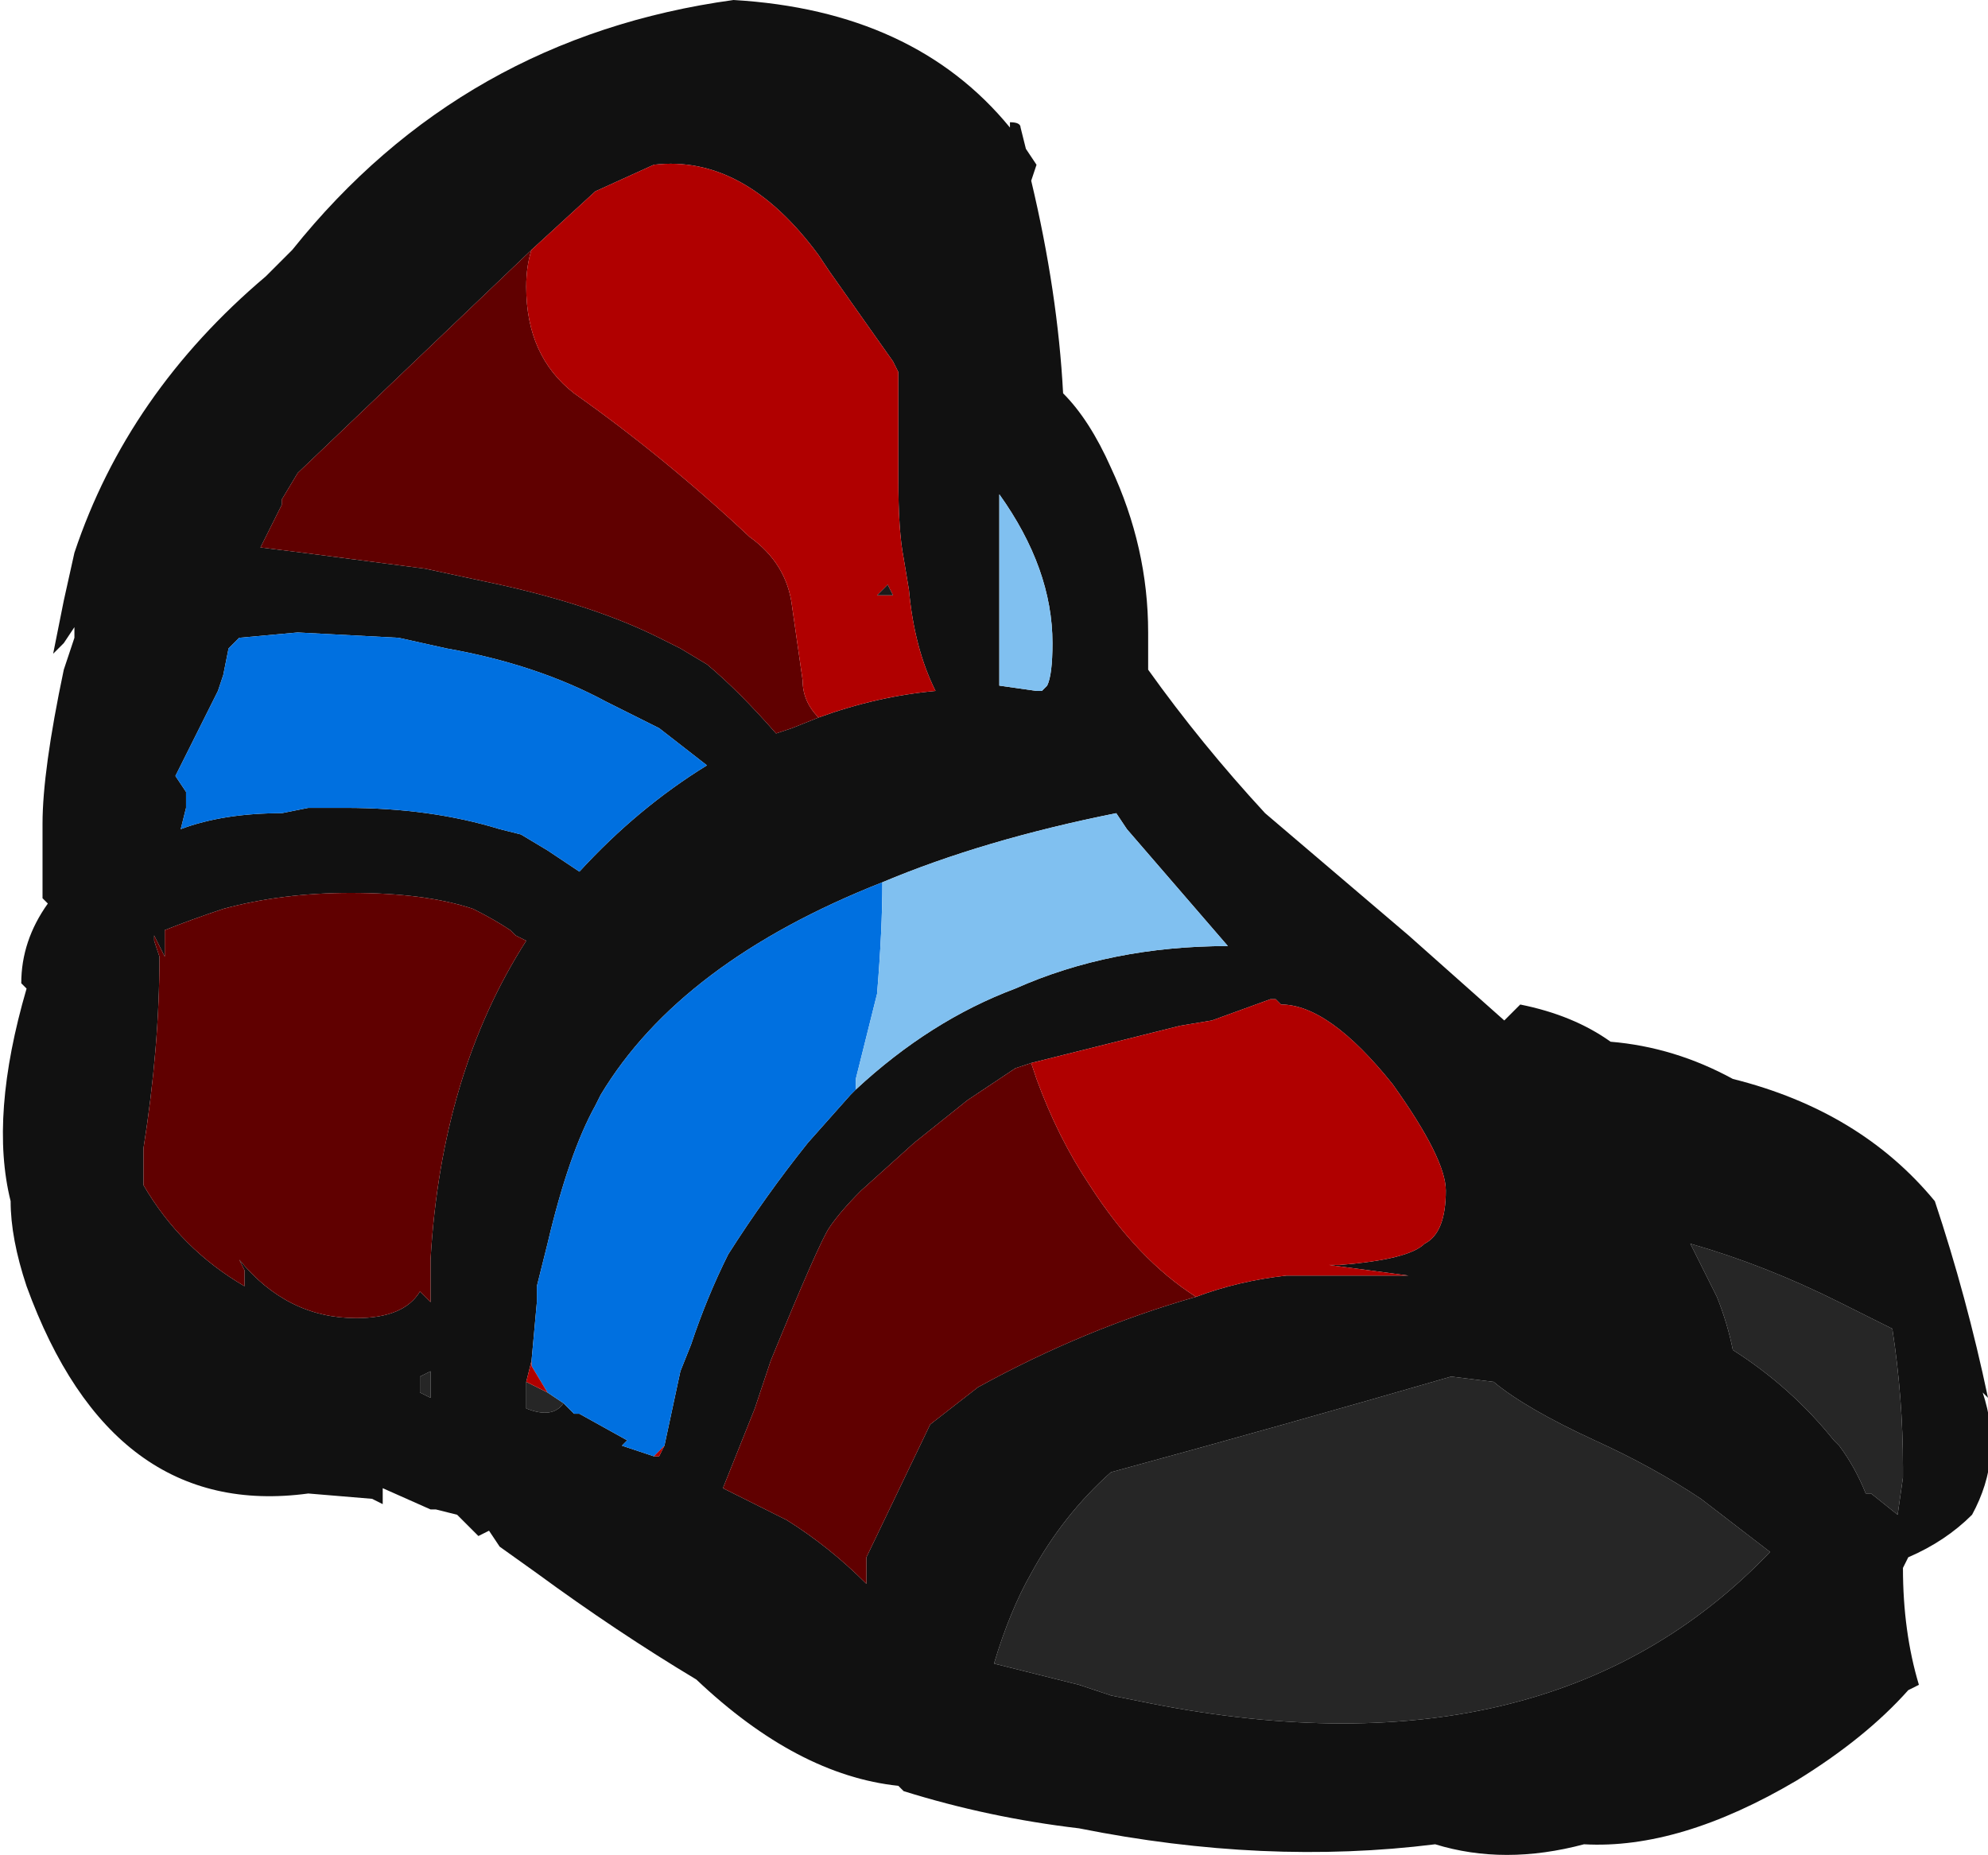 <?xml version="1.0" encoding="UTF-8" standalone="no"?>
<svg xmlns:ffdec="https://www.free-decompiler.com/flash" xmlns:xlink="http://www.w3.org/1999/xlink" ffdec:objectType="frame" height="122.15px" width="130.9px" xmlns="http://www.w3.org/2000/svg">
  <g transform="matrix(1.0, 0.0, 0.0, 1.0, 13.3, 61.95)">
    <use ffdec:characterId="895" height="17.45" transform="matrix(7.0, 0.0, 0.0, 7.0, -13.3, -61.95)" width="18.7" xlink:href="#shape0"/>
  </g>
  <defs>
    <g id="shape0" transform="matrix(1.0, 0.0, 0.0, 1.0, 1.9, 8.85)">
      <path d="M3.4 4.35 Q3.3 4.5 3.05 4.4 L3.05 4.15 3.25 4.25 3.4 4.35 M14.25 3.35 L14.0 2.85 Q14.7 3.05 15.4 3.4 L15.9 3.65 Q16.0 4.3 16.0 4.95 L16.0 5.05 15.95 5.4 15.7 5.2 15.65 5.2 Q15.55 4.95 15.4 4.75 L15.35 4.7 Q14.95 4.2 14.4 3.85 14.35 3.6 14.25 3.35 M14.1 5.25 L14.75 5.75 Q12.65 7.95 8.8 7.15 L8.55 7.1 8.25 7.0 7.45 6.8 Q7.6 6.3 7.8 5.95 8.1 5.4 8.55 5.0 10.2 4.55 11.75 4.1 L12.15 4.15 Q12.45 4.4 13.1 4.7 13.65 4.95 14.1 5.25 M2.15 4.05 L2.15 4.3 2.05 4.25 2.05 4.1 2.15 4.05" fill="#262626" fill-rule="evenodd" stroke="none"/>
      <path d="M7.7 -7.65 L7.75 -7.45 7.85 -7.3 7.8 -7.15 Q8.05 -6.1 8.1 -5.15 8.35 -4.9 8.55 -4.45 8.9 -3.7 8.9 -2.9 L8.9 -2.55 Q9.4 -1.85 10.0 -1.2 L11.35 -0.05 12.25 0.75 12.4 0.6 Q12.9 0.7 13.25 0.95 13.85 1.0 14.4 1.3 15.6 1.6 16.3 2.45 16.6 3.35 16.8 4.3 L16.75 4.25 Q16.95 4.85 16.65 5.4 16.4 5.65 16.05 5.8 L16.0 5.9 Q16.0 6.5 16.15 7.0 L16.05 7.05 Q15.65 7.5 15.0 7.9 13.9 8.55 13.0 8.5 12.25 8.7 11.6 8.5 10.0 8.7 8.25 8.35 7.4 8.25 6.6 8.0 L6.55 7.95 Q5.6 7.85 4.65 6.95 3.9 6.5 3.15 5.95 L2.8 5.7 2.7 5.55 2.6 5.6 2.4 5.4 2.2 5.35 2.15 5.35 1.7 5.15 1.7 5.3 1.6 5.25 1.0 5.2 Q-0.85 5.45 -1.65 3.25 -1.8 2.8 -1.8 2.45 -2.0 1.65 -1.65 0.45 L-1.7 0.4 Q-1.7 0.0 -1.45 -0.35 L-1.5 -0.4 -1.5 -1.1 Q-1.5 -1.6 -1.3 -2.55 L-1.2 -2.85 -1.2 -2.95 -1.3 -2.8 -1.4 -2.7 -1.3 -3.2 -1.2 -3.65 Q-0.7 -5.15 0.6 -6.25 L0.85 -6.5 Q2.45 -8.5 5.0 -8.85 6.7 -8.75 7.6 -7.65 L7.6 -7.7 Q7.7 -7.7 7.7 -7.65 M5.8 -2.1 Q6.35 -2.3 6.9 -2.35 6.7 -2.75 6.65 -3.3 L6.6 -3.6 Q6.55 -3.85 6.55 -4.35 L6.55 -5.35 6.5 -5.45 5.9 -6.3 5.8 -6.45 Q5.1 -7.4 4.25 -7.3 L3.7 -7.05 3.1 -6.5 0.9 -4.4 0.75 -4.15 0.75 -4.1 0.55 -3.7 0.95 -3.65 2.1 -3.5 2.8 -3.35 Q3.7 -3.15 4.3 -2.85 L4.5 -2.75 4.75 -2.6 Q5.05 -2.35 5.4 -1.95 L5.55 -2.0 5.8 -2.1 M1.85 -2.85 L0.9 -2.9 0.35 -2.85 0.25 -2.75 0.2 -2.5 0.15 -2.35 Q-0.05 -1.95 -0.25 -1.55 L-0.15 -1.4 -0.15 -1.25 -0.2 -1.05 Q0.2 -1.2 0.75 -1.2 L1.0 -1.25 1.35 -1.25 Q2.15 -1.25 2.8 -1.05 L3.0 -1.0 3.25 -0.85 3.55 -0.65 Q4.1 -1.25 4.75 -1.65 L4.3 -2.0 3.8 -2.25 Q3.15 -2.6 2.3 -2.75 L1.85 -2.85 M0.2 -0.3 Q-0.1 -0.2 -0.35 -0.1 L-0.35 0.15 -0.45 -0.05 -0.45 0.0 -0.4 0.15 Q-0.4 1.0 -0.55 1.95 L-0.55 2.3 Q-0.2 2.9 0.4 3.25 L0.4 3.1 0.35 3.0 Q0.8 3.55 1.45 3.55 1.9 3.55 2.05 3.3 L2.15 3.4 2.15 3.0 Q2.25 1.25 3.05 0.0 L2.95 -0.05 2.9 -0.1 Q2.75 -0.2 2.55 -0.3 2.1 -0.45 1.4 -0.45 0.75 -0.45 0.2 -0.3 M7.85 -2.35 L7.9 -2.35 7.95 -2.4 Q8.0 -2.5 8.0 -2.8 8.0 -3.5 7.5 -4.2 L7.5 -2.4 7.85 -2.35 M6.15 1.4 Q6.85 0.75 7.65 0.45 8.55 0.05 9.65 0.05 L8.7 -1.05 8.6 -1.2 Q7.35 -0.95 6.4 -0.55 4.5 0.2 3.75 1.45 L3.7 1.55 Q3.45 2.0 3.25 2.85 L3.15 3.25 3.15 3.4 3.1 3.95 3.05 4.15 3.05 4.4 Q3.3 4.5 3.4 4.35 L3.5 4.45 3.55 4.45 4.0 4.7 3.95 4.75 4.25 4.85 4.3 4.85 4.35 4.75 4.5 4.05 4.6 3.8 Q4.75 3.35 4.95 2.95 5.3 2.4 5.7 1.9 L6.1 1.45 6.15 1.4 M12.9 2.65 L13.4 2.7 Q13.45 3.0 13.55 3.3 13.45 3.0 13.4 2.7 L12.9 2.65 M14.25 3.35 Q14.35 3.6 14.4 3.85 14.95 4.2 15.35 4.7 L15.4 4.75 Q15.55 4.95 15.65 5.2 L15.7 5.2 15.95 5.4 16.0 5.05 16.0 4.95 Q16.0 4.3 15.9 3.65 L15.4 3.4 Q14.7 3.05 14.0 2.85 L14.25 3.35 M14.1 5.25 Q13.65 4.95 13.1 4.7 12.45 4.4 12.15 4.15 L11.75 4.1 Q10.2 4.55 8.55 5.0 8.1 5.4 7.8 5.95 7.6 6.3 7.45 6.8 L8.25 7.0 8.55 7.1 8.8 7.15 Q12.65 7.95 14.75 5.75 L14.1 5.25 M9.35 3.35 Q9.75 3.2 10.2 3.15 L11.35 3.15 10.6 3.05 10.7 3.05 Q11.35 3.0 11.5 2.85 11.7 2.75 11.7 2.35 11.7 2.05 11.2 1.35 10.6 0.6 10.15 0.6 L10.1 0.55 10.05 0.55 9.5 0.75 9.2 0.8 7.8 1.15 7.65 1.2 7.2 1.5 6.7 1.9 6.2 2.35 Q6.0 2.55 5.9 2.7 5.8 2.85 5.35 3.95 L5.2 4.4 4.9 5.15 5.5 5.45 Q5.9 5.7 6.25 6.05 L6.25 5.8 6.85 4.55 7.3 4.2 Q8.3 3.65 9.35 3.35 M2.15 4.05 L2.05 4.1 2.05 4.25 2.15 4.3 2.15 4.05" fill="#111111" fill-rule="evenodd" stroke="none"/>
      <path d="M3.1 -6.5 Q3.05 -6.35 3.05 -6.15 3.05 -5.5 3.5 -5.15 4.35 -4.55 5.15 -3.8 5.5 -3.55 5.55 -3.15 L5.65 -2.45 Q5.65 -2.25 5.8 -2.1 L5.55 -2.0 5.4 -1.95 Q5.05 -2.35 4.75 -2.6 L4.5 -2.75 4.3 -2.85 Q3.7 -3.15 2.8 -3.35 L2.1 -3.5 0.95 -3.65 0.55 -3.7 0.75 -4.1 0.75 -4.15 0.9 -4.4 3.1 -6.5 M0.2 -0.3 Q0.75 -0.45 1.4 -0.45 2.1 -0.45 2.55 -0.3 2.75 -0.2 2.9 -0.1 L2.95 -0.05 3.05 0.0 Q2.25 1.25 2.15 3.0 L2.15 3.4 2.05 3.3 Q1.9 3.55 1.45 3.55 0.8 3.55 0.35 3.0 L0.4 3.1 0.4 3.25 Q-0.2 2.9 -0.55 2.3 L-0.55 1.95 Q-0.4 1.0 -0.4 0.15 L-0.45 0.0 -0.45 -0.05 -0.35 0.15 -0.35 -0.1 Q-0.1 -0.2 0.2 -0.3 M9.35 3.35 Q8.3 3.65 7.3 4.2 L6.85 4.55 6.25 5.8 6.25 6.05 Q5.9 5.7 5.5 5.45 L4.9 5.15 5.2 4.4 5.35 3.95 Q5.8 2.85 5.9 2.7 6.0 2.55 6.2 2.35 L6.7 1.9 7.2 1.5 7.65 1.2 7.8 1.15 7.85 1.3 Q8.05 1.85 8.35 2.3 8.8 3.0 9.35 3.35" fill="#600000" fill-rule="evenodd" stroke="none"/>
      <path d="M1.85 -2.85 L2.3 -2.75 Q3.15 -2.6 3.8 -2.25 L4.3 -2.0 4.75 -1.65 Q4.1 -1.25 3.55 -0.65 L3.25 -0.85 3.0 -1.0 2.8 -1.05 Q2.15 -1.25 1.35 -1.25 L1.0 -1.25 0.75 -1.2 Q0.2 -1.2 -0.2 -1.05 L-0.15 -1.25 -0.15 -1.4 -0.25 -1.55 Q-0.05 -1.95 0.15 -2.35 L0.2 -2.5 0.25 -2.75 0.35 -2.85 0.9 -2.9 1.85 -2.85 M6.4 -0.55 Q6.4 -0.1 6.35 0.5 L6.15 1.3 6.15 1.4 6.1 1.45 5.7 1.9 Q5.3 2.4 4.95 2.95 4.75 3.35 4.6 3.8 L4.5 4.05 4.35 4.75 4.25 4.85 3.95 4.75 4.0 4.7 3.55 4.45 3.5 4.45 3.4 4.35 3.25 4.25 3.1 4.0 3.1 3.95 3.15 3.4 3.15 3.25 3.25 2.85 Q3.45 2.0 3.7 1.55 L3.75 1.45 Q4.5 0.2 6.4 -0.55" fill="#0070e0" fill-rule="evenodd" stroke="none"/>
      <path d="M3.1 -6.5 L3.7 -7.05 4.25 -7.3 Q5.1 -7.4 5.8 -6.45 L5.9 -6.3 6.5 -5.45 6.55 -5.35 6.55 -4.35 Q6.55 -3.85 6.6 -3.6 L6.65 -3.3 Q6.7 -2.75 6.9 -2.35 6.35 -2.3 5.8 -2.1 5.65 -2.25 5.65 -2.45 L5.55 -3.15 Q5.5 -3.55 5.15 -3.8 4.35 -4.55 3.5 -5.15 3.05 -5.5 3.05 -6.15 3.05 -6.35 3.1 -6.5 M6.5 -3.25 L6.45 -3.35 6.35 -3.25 6.5 -3.25 M4.35 4.75 L4.3 4.85 4.25 4.85 4.35 4.75 M3.05 4.15 L3.1 3.95 3.1 4.0 3.25 4.25 3.05 4.15 M7.8 1.15 L9.2 0.8 9.5 0.75 10.05 0.55 10.1 0.55 10.15 0.6 Q10.6 0.6 11.2 1.35 11.7 2.05 11.7 2.35 11.7 2.75 11.5 2.85 11.35 3.0 10.7 3.05 L10.6 3.05 11.35 3.15 10.2 3.15 Q9.75 3.2 9.35 3.35 8.8 3.0 8.35 2.3 8.05 1.85 7.85 1.3 L7.8 1.15" fill="#b00000" fill-rule="evenodd" stroke="none"/>
      <path d="M6.5 -3.25 L6.35 -3.25 6.45 -3.35 6.5 -3.25" fill="#1a1a1a" fill-rule="evenodd" stroke="none"/>
      <path d="M7.85 -2.35 L7.5 -2.4 7.5 -4.2 Q8.0 -3.5 8.0 -2.8 8.0 -2.5 7.95 -2.4 L7.9 -2.35 7.85 -2.35 M6.4 -0.55 Q7.35 -0.95 8.6 -1.2 L8.7 -1.05 9.65 0.05 Q8.55 0.05 7.65 0.45 6.85 0.75 6.15 1.4 L6.15 1.3 6.35 0.5 Q6.4 -0.1 6.4 -0.55" fill="#80c0f0" fill-rule="evenodd" stroke="none"/>
    </g>
  </defs>
</svg>
